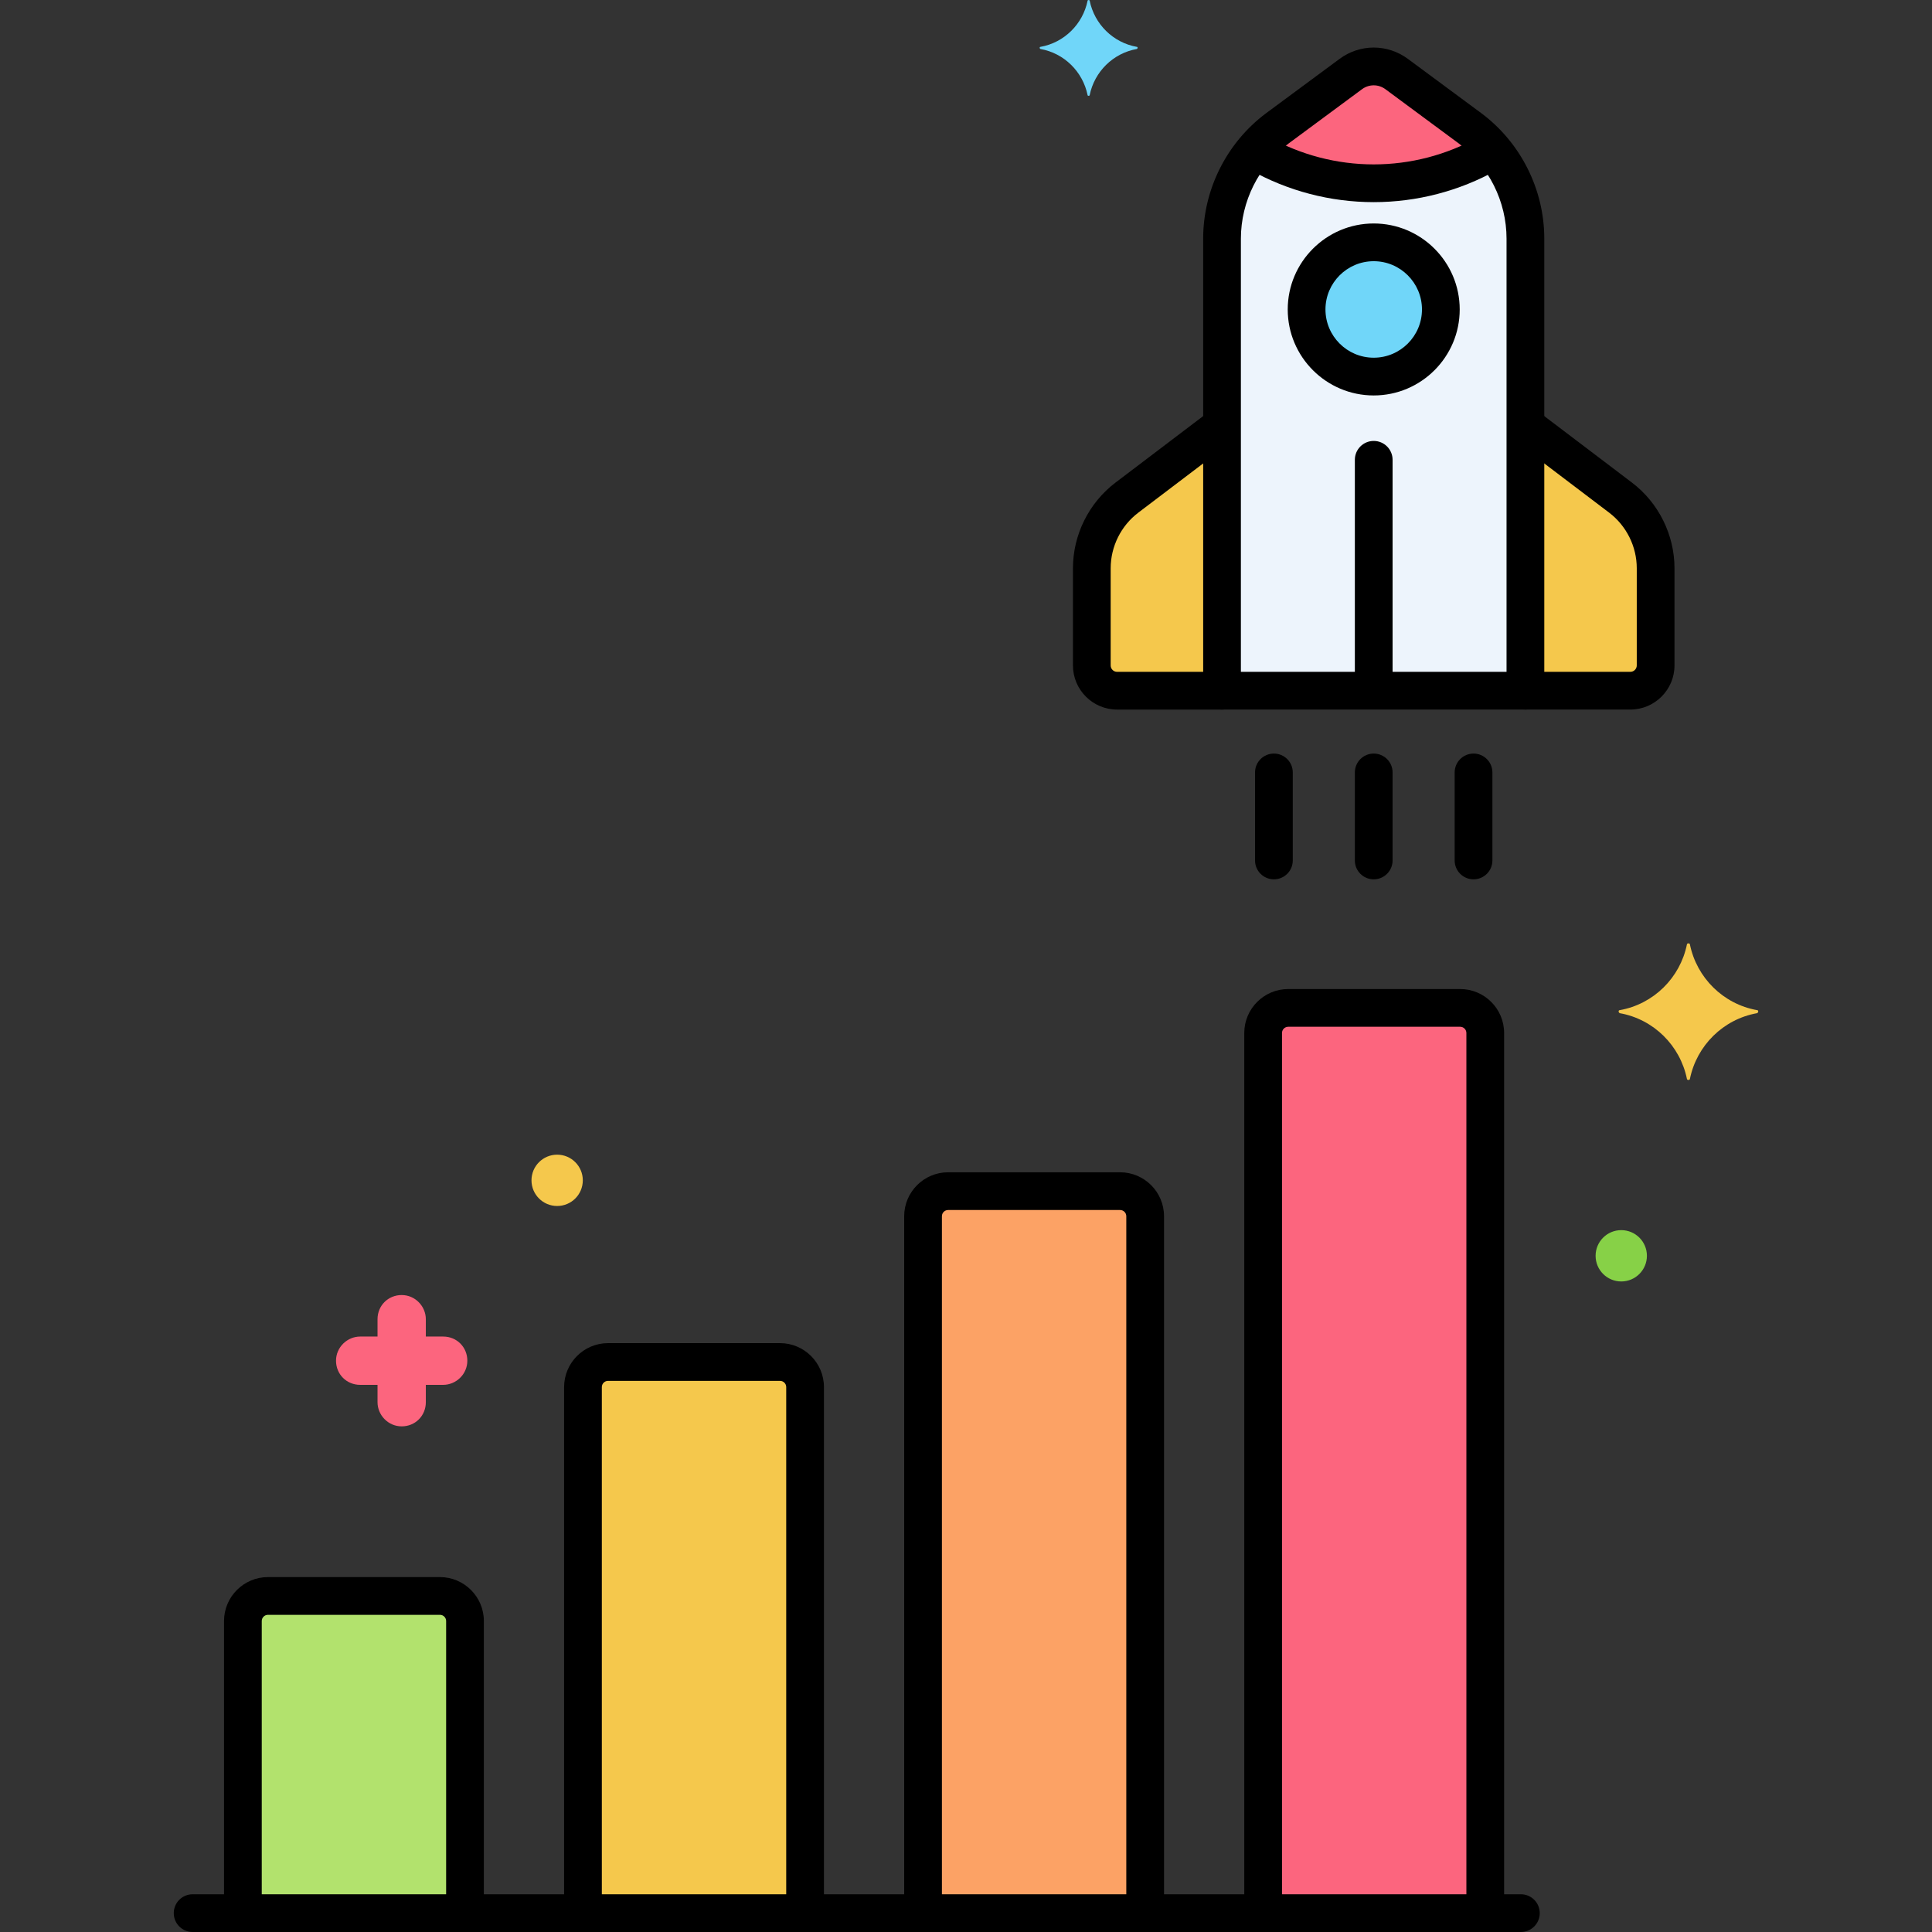 <?xml version="1.0" encoding="utf-8"?>
<!-- Generator: Adobe Illustrator 24.0.0, SVG Export Plug-In . SVG Version: 6.00 Build 0)  -->
<svg version="1.1" xmlns="http://www.w3.org/2000/svg" xmlns:xlink="http://www.w3.org/1999/xlink" x="0px" y="0px"
	 viewBox="0 0 256 256" enable-background="new 0 0 256 256" xml:space="preserve">
<rect x="0" y="0" width="256" height="256" fill="#333333" stroke="none"/>
<g id="Layer_1">
</g>
<g id="Layer_2">
</g>
<g id="Layer_3">
</g>
<g id="Layer_4">
</g>
<g id="Layer_5">
</g>
<g id="Layer_6">
</g>
<g id="Layer_7">
</g>
<g id="Layer_8">
</g>
<g id="Layer_9">
</g>
<g id="Layer_10">
</g>
<g id="Layer_11">
</g>
<g id="Layer_12">
</g>
<g id="Layer_13">
</g>
<g id="Layer_14">
</g>
<g id="Layer_15">
</g>
<g id="Layer_16">
	<g>
		<g>
			<g>
				<path fill="#FCA265" d="M148.417,157.832h-22.784c-1.836,0-3.324,1.488-3.324,3.324V253.5h29.431v-92.344
					C151.74,159.32,150.252,157.832,148.417,157.832z"/>
			</g>
		</g>
		<g>
			<g>
				<path fill="#F5C84C" d="M103.354,180.471H80.57c-1.836,0-3.324,1.488-3.324,3.324V253.5h29.431v-69.705
					C106.678,181.959,105.19,180.471,103.354,180.471z"/>
			</g>
		</g>
		<g>
			<g>
				<path fill="#B2E26D" d="M58.291,211.471H35.508c-1.836,0-3.324,1.488-3.324,3.324V253.5h29.431v-38.705
					C61.615,212.959,60.127,211.471,58.291,211.471z"/>
			</g>
		</g>
		<g>
			<g>
				<path fill="#FC657E" d="M193.48,133.552h-22.784c-1.836,0-3.324,1.488-3.324,3.324V253.5h29.431V136.876
					C196.803,135.04,195.315,133.552,193.48,133.552z"/>
			</g>
		</g>
		<g>
			<g>
				<path fill="#70D6F9" d="M150.635,6.21c-3.157-0.561-5.613-3.017-6.245-6.104c0-0.14-0.281-0.14-0.281,0
					c-0.631,3.087-3.087,5.543-6.245,6.104c-0.14,0-0.14,0.211,0,0.281c3.157,0.561,5.613,3.017,6.245,6.104
					c0,0.14,0.281,0.14,0.281,0c0.632-3.087,3.087-5.543,6.245-6.104C150.776,6.42,150.776,6.21,150.635,6.21z"/>
			</g>
		</g>
		<g>
			<g>
				<path fill="#F5C84C" d="M232.825,133.85c-4.5-0.8-8-4.3-8.9-8.7c0-0.2-0.4-0.2-0.4,0c-0.9,4.4-4.4,7.9-8.9,8.7
					c-0.2,0-0.2,0.3,0,0.4c4.5,0.8,8,4.3,8.9,8.7c0,0.2,0.4,0.2,0.4,0c0.9-4.4,4.4-7.9,8.9-8.7
					C233.025,134.15,233.025,133.85,232.825,133.85z"/>
			</g>
		</g>
		<g>
			<g>
				<path fill="#F5C84C" d="M73.825,153c-1.878,0-3.4,1.522-3.4,3.4c0,1.878,1.522,3.4,3.4,3.4s3.4-1.522,3.4-3.4
					C77.225,154.522,75.703,153,73.825,153z"/>
			</g>
		</g>
		<g>
			<g>
				<path fill="#FC657E" d="M58.725,177.1h-2.3v-2.3c0-1.7-1.4-3.2-3.2-3.2c-1.8,0-3.2,1.4-3.2,3.2v2.3h-2.3c-1.7,0-3.2,1.4-3.2,3.2
					s1.4,3.2,3.2,3.2h2.3v2.3c0,1.7,1.4,3.2,3.2,3.2c1.8,0,3.2-1.4,3.2-3.2v-2.3h2.3c1.7,0,3.2-1.4,3.2-3.2
					S60.525,177.1,58.725,177.1z"/>
			</g>
		</g>
		<g>
			<g>
				<path fill="#87D147" d="M214.825,163c-1.878,0-3.4,1.522-3.4,3.4c0,1.878,1.522,3.4,3.4,3.4s3.4-1.522,3.4-3.4
					C218.225,164.522,216.703,163,214.825,163z"/>
			</g>
		</g>
		<g>
			<g>
				<path d="M148.417,155.333h-22.784c-3.211,0-5.824,2.612-5.824,5.823v90.908c0,1.381,1.119,2.5,2.5,2.5s2.5-1.119,2.5-2.5
					v-90.908c0-0.454,0.37-0.823,0.824-0.823h22.784c0.454,0,0.823,0.369,0.823,0.823v90.969c0,1.381,1.119,2.5,2.5,2.5
					s2.5-1.119,2.5-2.5v-90.969C154.24,157.945,151.628,155.333,148.417,155.333z"/>
			</g>
		</g>
		<g>
			<g>
				<path d="M103.354,177.972H80.57c-3.211,0-5.823,2.612-5.823,5.823v68.643c0,1.381,1.119,2.5,2.5,2.5s2.5-1.119,2.5-2.5v-68.643
					c0-0.454,0.369-0.823,0.823-0.823h22.784c0.454,0,0.824,0.369,0.824,0.823v68.643c0,1.381,1.119,2.5,2.5,2.5s2.5-1.119,2.5-2.5
					v-68.643C109.178,180.584,106.565,177.972,103.354,177.972z"/>
			</g>
		</g>
		<g>
			<g>
				<path d="M58.292,208.972H35.508c-3.211,0-5.824,2.612-5.824,5.823v37.393c0,1.381,1.119,2.5,2.5,2.5s2.5-1.119,2.5-2.5v-37.393
					c0-0.454,0.37-0.823,0.824-0.823h22.784c0.454,0,0.823,0.369,0.823,0.823v37.644c0,1.381,1.119,2.5,2.5,2.5s2.5-1.119,2.5-2.5
					v-37.644C64.115,211.584,61.502,208.972,58.292,208.972z"/>
			</g>
		</g>
		<g>
			<g>
				<path d="M193.479,131.052h-22.784c-3.211,0-5.823,2.612-5.823,5.823v115.437c0,1.381,1.119,2.5,2.5,2.5s2.5-1.119,2.5-2.5
					V136.875c0-0.454,0.369-0.823,0.823-0.823h22.784c0.454,0,0.824,0.369,0.824,0.823v115.5c0,1.381,1.119,2.5,2.5,2.5
					s2.5-1.119,2.5-2.5v-115.5C199.303,133.665,196.691,131.052,193.479,131.052z"/>
			</g>
		</g>
		<g>
			<g>
				<path fill="#EDF4FC" d="M194.833,17.036l-9.768-7.224c-1.806-1.336-4.272-1.336-6.078,0l-9.768,7.224
					c-4.591,3.443-7.292,8.846-7.292,14.585v59.9h40.2v-59.9C202.125,25.883,199.423,20.479,194.833,17.036z"/>
			</g>
		</g>
		<g>
			<g>
				<path fill="#F5C84C" d="M214.734,65.941l-12.61-9.566v35.146h13.907c1.848,0,3.347-1.498,3.347-3.347v-12.88
					C219.379,71.621,217.66,68.161,214.734,65.941z"/>
			</g>
		</g>
		<g>
			<g>
				<path fill="#F5C84C" d="M149.316,65.941c-2.926,2.22-4.644,5.68-4.644,9.353v12.88c0,1.849,1.498,3.347,3.347,3.347h13.907
					V56.375L149.316,65.941z"/>
			</g>
		</g>
		<g>
			<g>
				<circle fill="#70D6F9" cx="182.025" cy="41.004" r="8.894"/>
			</g>
		</g>
		<g>
			<g>
				<path fill="#FC657E" d="M194.833,17.036l-9.768-7.224c-1.806-1.336-4.272-1.336-6.078,0l-9.768,7.224
					c-1.133,0.85-2.149,1.819-3.04,2.883c4.636,2.77,10.054,4.365,15.847,4.365s11.211-1.595,15.847-4.365
					C196.982,18.856,195.965,17.886,194.833,17.036z"/>
			</g>
		</g>
		<g>
			<g>
				<g>
					<path d="M196.333,15.036c-0.004-0.003-0.009-0.007-0.013-0.01l-9.769-7.225c-2.707-2-6.344-2.001-9.051,0l-9.782,7.234
						c-5.192,3.895-8.292,10.095-8.292,16.585v59.9c0,1.381,1.119,2.5,2.5,2.5h40.2c1.381,0,2.5-1.119,2.5-2.5v-59.9
						C204.625,25.131,201.525,18.931,196.333,15.036z M199.625,89.021h-35.2v-57.4c0-4.925,2.352-9.629,6.278-12.575l9.769-7.224
						c0.929-0.687,2.178-0.687,3.105,0l9.761,7.219c3.937,2.956,6.287,7.658,6.287,12.581V89.021z"/>
				</g>
			</g>
		</g>
		<g>
			<g>
				<path d="M216.245,63.949l-12.123-9.196c-1.1-0.834-2.668-0.619-3.502,0.481c-0.834,1.1-0.619,2.668,0.481,3.502l12.123,9.196
					c2.289,1.737,3.656,4.488,3.656,7.361v12.88c0,0.467-0.38,0.847-0.847,0.847h-13.907c-1.381,0-2.5,1.119-2.5,2.5
					s1.119,2.5,2.5,2.5h13.907c3.224,0,5.847-2.623,5.847-5.847v-12.88C221.879,70.867,219.773,66.625,216.245,63.949z"/>
			</g>
		</g>
		<g>
			<g>
				<path d="M161.925,89.021h-13.907c-0.467,0-0.847-0.38-0.847-0.847v-12.88c0-2.873,1.366-5.625,3.655-7.361l12.065-9.152
					c1.1-0.834,1.315-2.403,0.481-3.502c-0.834-1.101-2.403-1.316-3.502-0.481l-12.065,9.152c-3.527,2.676-5.633,6.917-5.633,11.345
					v12.88c0,3.224,2.623,5.847,5.847,5.847h13.907c1.381,0,2.5-1.119,2.5-2.5S163.306,89.021,161.925,89.021z"/>
			</g>
		</g>
		<g>
			<g>
				<g>
					<path d="M182.025,29.611c-6.282,0-11.394,5.111-11.394,11.394s5.111,11.394,11.394,11.394c6.283,0,11.394-5.111,11.394-11.394
						S188.308,29.611,182.025,29.611z M182.025,47.398c-3.525,0-6.394-2.868-6.394-6.394s2.868-6.394,6.394-6.394
						c3.526,0,6.394,2.868,6.394,6.394S185.551,47.398,182.025,47.398z"/>
				</g>
			</g>
		</g>
		<g>
			<g>
				<path d="M199.296,19.136c-0.674-1.204-2.198-1.635-3.403-0.96c-4.217,2.361-9.013,3.608-13.869,3.608
					c-4.881,0-9.699-1.26-13.933-3.644c-1.202-0.679-2.728-0.251-3.405,0.952c-0.678,1.203-0.251,2.728,0.952,3.405
					c4.98,2.805,10.647,4.288,16.386,4.288c5.709,0,11.35-1.468,16.311-4.245C199.541,21.864,199.971,20.341,199.296,19.136z"/>
			</g>
		</g>
		<g>
			<g>
				<path d="M182.025,58.426c-1.381,0-2.5,1.119-2.5,2.5v29.595c0,1.381,1.119,2.5,2.5,2.5s2.5-1.119,2.5-2.5V60.926
					C184.525,59.545,183.406,58.426,182.025,58.426z"/>
			</g>
		</g>
		<g>
			<g>
				<g>
					<path d="M168.799,99.852c-1.381,0-2.5,1.119-2.5,2.5v11.664c0,1.381,1.119,2.5,2.5,2.5s2.5-1.119,2.5-2.5v-11.664
						C171.299,100.971,170.18,99.852,168.799,99.852z"/>
				</g>
			</g>
			<g>
				<g>
					<path d="M182.025,99.852c-1.381,0-2.5,1.119-2.5,2.5v11.664c0,1.381,1.119,2.5,2.5,2.5s2.5-1.119,2.5-2.5v-11.664
						C184.525,100.971,183.406,99.852,182.025,99.852z"/>
				</g>
			</g>
			<g>
				<g>
					<path d="M195.251,99.852c-1.381,0-2.5,1.119-2.5,2.5v11.664c0,1.381,1.119,2.5,2.5,2.5s2.5-1.119,2.5-2.5v-11.664
						C197.751,100.971,196.632,99.852,195.251,99.852z"/>
				</g>
			</g>
		</g>
		<g>
			<g>
				<path d="M201.525,251h-176c-1.381,0-2.5,1.119-2.5,2.5s1.119,2.5,2.5,2.5h176c1.381,0,2.5-1.119,2.5-2.5
					S202.906,251,201.525,251z"/>
			</g>
		</g>
	</g>
</g>
<g id="Layer_17">
</g>
<g id="Layer_18">
</g>
<g id="Layer_19">
</g>
<g id="Layer_20">
</g>
<g id="Layer_21">
</g>
<g id="Layer_22">
</g>
<g id="Layer_23">
</g>
<g id="Layer_24">
</g>
<g id="Layer_25">
</g>
<g id="Layer_26">
</g>
<g id="Layer_27">
</g>
<g id="Layer_28">
</g>
<g id="Layer_29">
</g>
<g id="Layer_30">
</g>
<g id="Layer_31">
</g>
<g id="Layer_32">
</g>
<g id="Layer_33">
</g>
<g id="Layer_34">
</g>
<g id="Layer_35">
</g>
<g id="Layer_36">
</g>
<g id="Layer_37">
</g>
<g id="Layer_38">
</g>
<g id="Layer_39">
</g>
<g id="Layer_40">
</g>
<g id="Layer_41">
</g>
<g id="Layer_42">
</g>
<g id="Layer_43">
</g>
<g id="Layer_44">
</g>
<g id="Layer_45">
</g>
<g id="Layer_46">
</g>
<g id="Layer_47">
</g>
<g id="Layer_48">
</g>
<g id="Layer_49">
</g>
<g id="Layer_50">
</g>
<g id="Layer_51">
</g>
<g id="Layer_52">
</g>
<g id="Layer_53">
</g>
<g id="Layer_54">
</g>
<g id="Layer_55">
</g>
<g id="Layer_56">
</g>
<g id="Layer_57">
</g>
<g id="Layer_58">
</g>
<g id="Layer_59">
</g>
<g id="Layer_60">
</g>
<g id="Layer_61">
</g>
<g id="Layer_62">
</g>
<g id="Layer_63">
</g>
<g id="Layer_64">
</g>
<g id="Layer_65">
</g>
<g id="Layer_66">
</g>
<g id="Layer_67">
</g>
<g id="Layer_68">
</g>
<g id="Layer_69">
</g>
<g id="Layer_70">
</g>
<g id="Layer_71">
</g>
<g id="Layer_72">
</g>
<g id="Layer_73">
</g>
<g id="Layer_74">
</g>
<g id="Layer_75">
</g>
<g id="Layer_76">
</g>
<g id="Layer_77">
</g>
<g id="Layer_78">
</g>
<g id="Layer_79">
</g>
<g id="Layer_80">
</g>
<g id="Layer_81">
</g>
<g id="Layer_82">
</g>
<g id="Layer_83">
</g>
<g id="Layer_84">
</g>
<g id="Layer_85">
</g>
<g id="Layer_86">
</g>
<g id="Layer_87">
</g>
<g id="Layer_88">
</g>
<g id="Layer_89">
</g>
<g id="Layer_90">
</g>
</svg>
